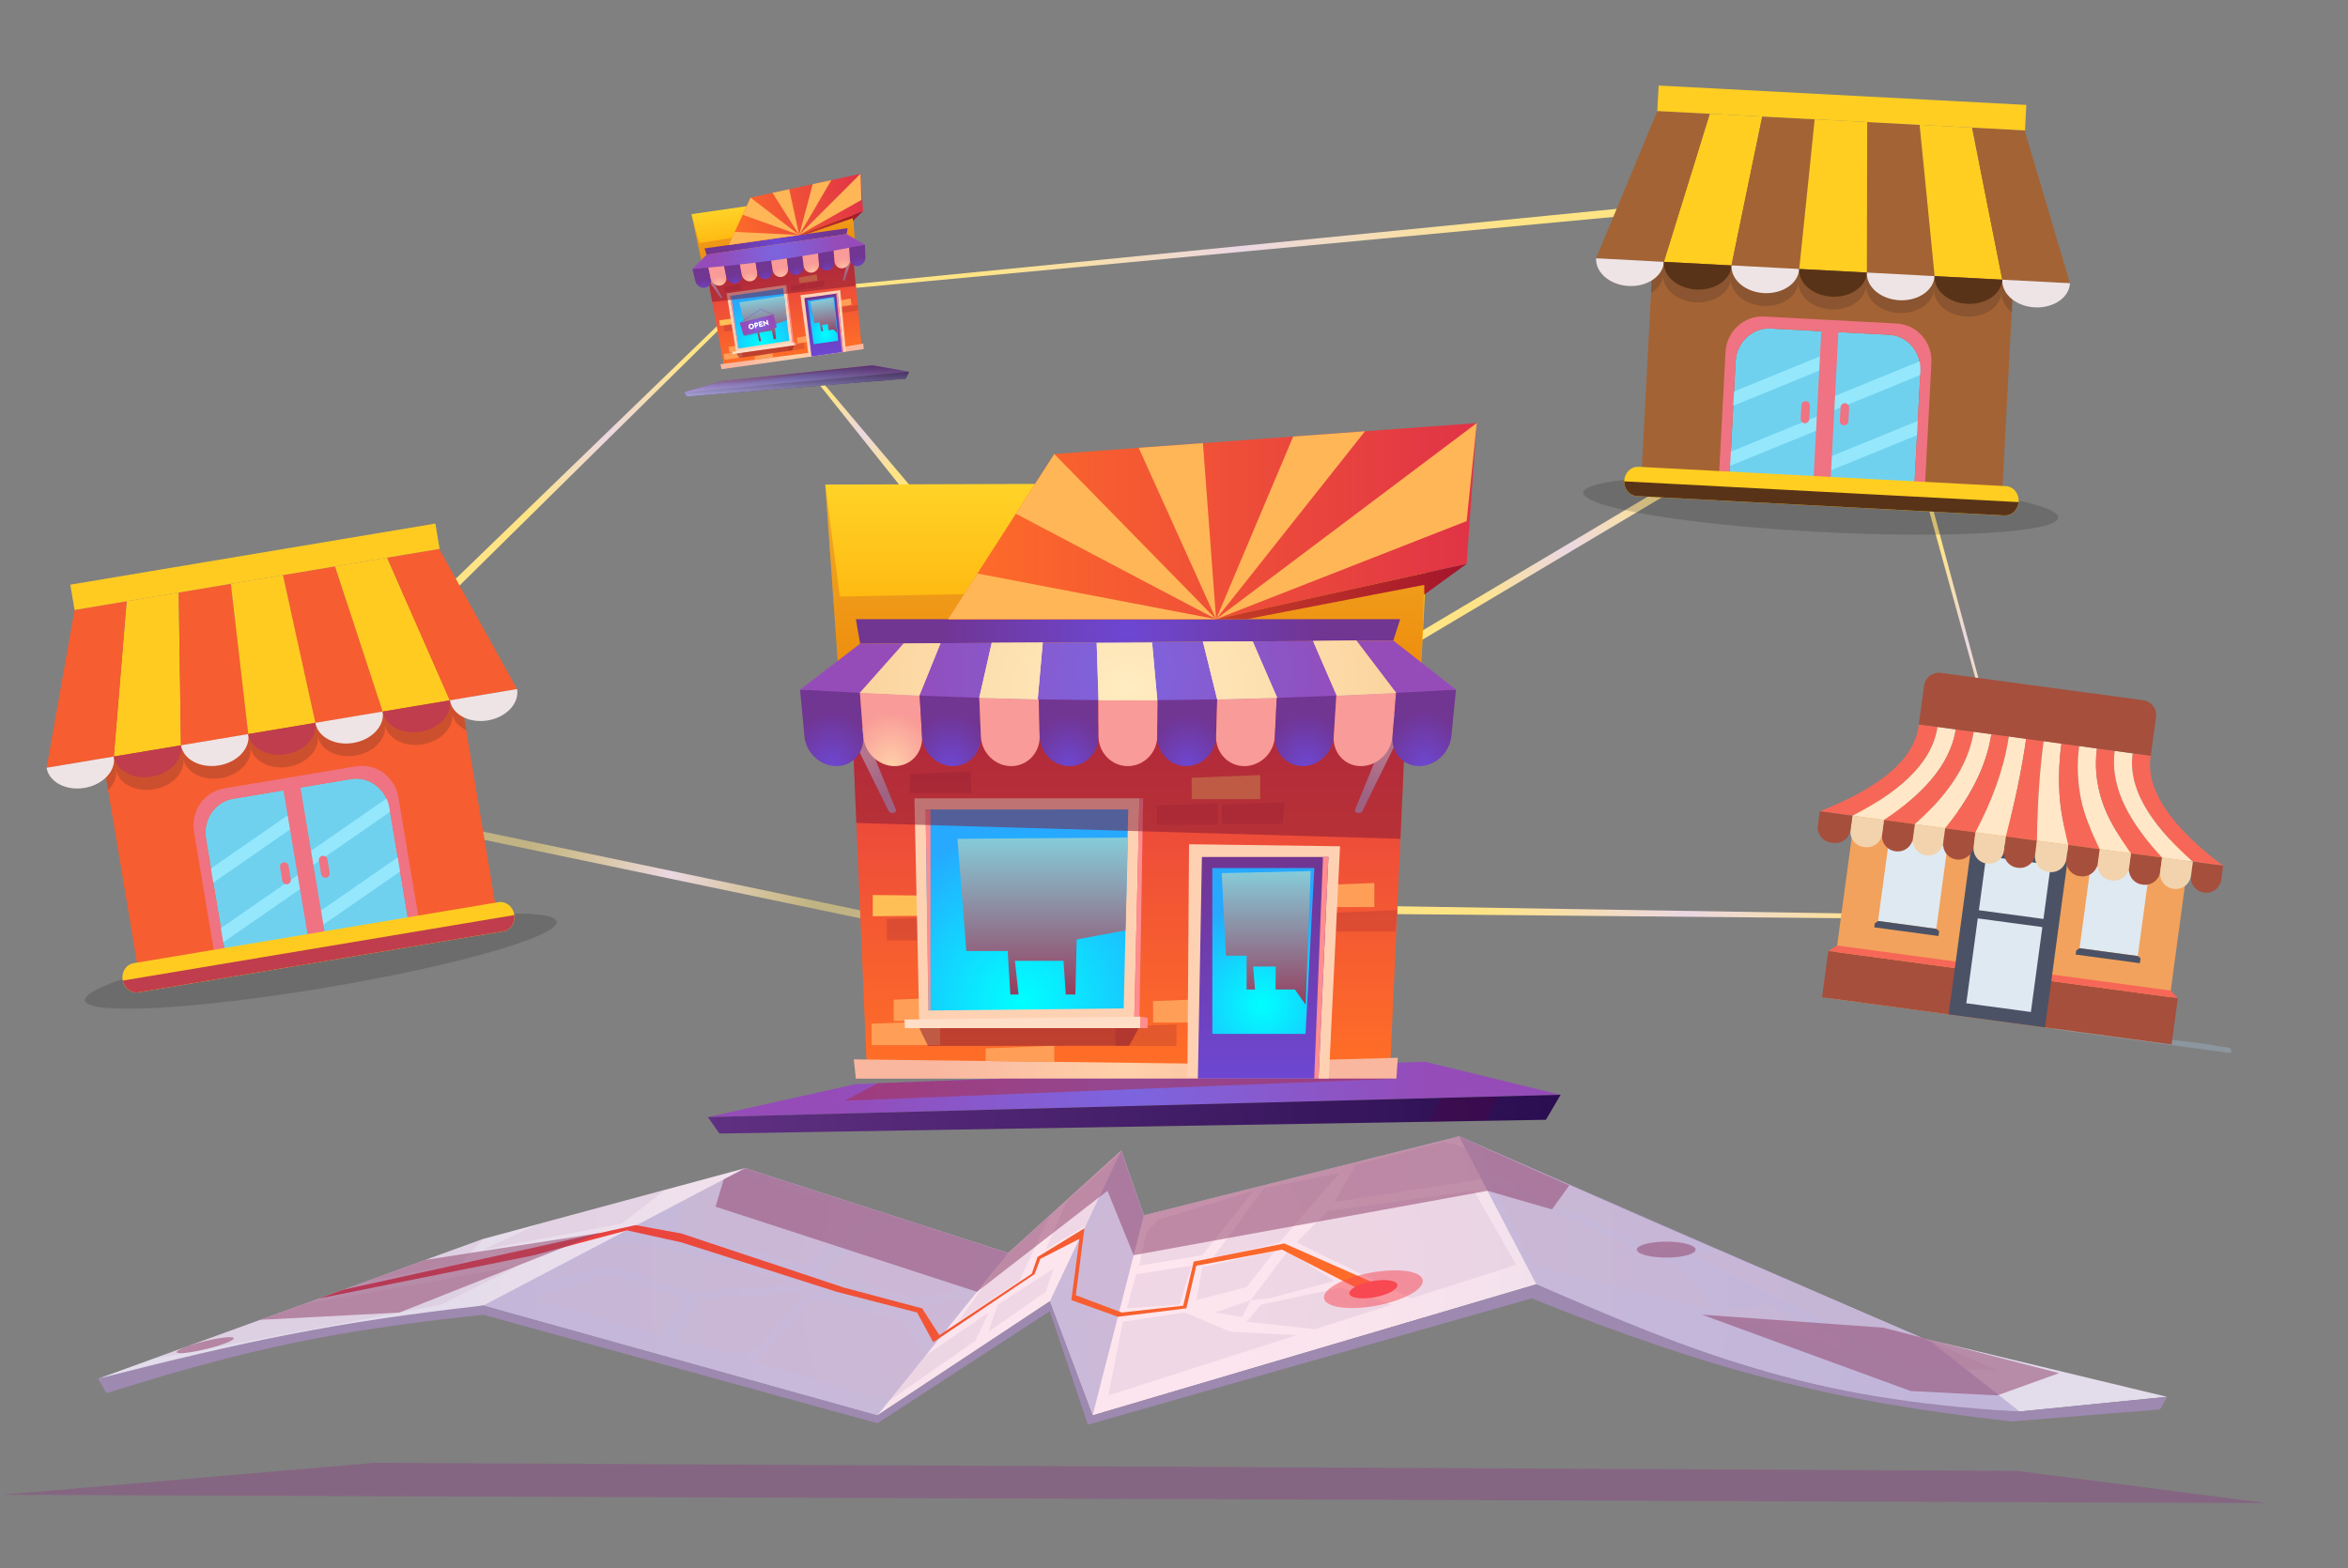 <svg width="503" height="336" viewBox="0 0 503 336" fill="none" xmlns="http://www.w3.org/2000/svg">
    <rect x="0" y="0" width="503" height="336" fill="#808080" stroke="none"/>
    <path d="m99.362 177.347-.343 1.642 89.165 18.61.342-1.642-89.164-18.61z" fill="url(#9yxox4lwoa)"/>
    <path d="m175.789 81.412 18.922 22.376-1.296 1.066-18.275-22.91.649-.532z" fill="url(#npe9mpxx0b)"/>
    <path d="m367.387 97.86-63.776 37.921.857 1.441 63.776-37.92-.857-1.441z" fill="url(#yc2j7wu1uc)"/>
    <path d="m299.336 194.202 123.44 1.988-.012.839-123.448-1.15.02-1.677z" fill="url(#blq3t85b8d)"/>
    <path d="M348.426 46.228 183.383 61.684l-.079-.836L348.263 44.56l.163 1.668z" fill="url(#1cxwh570qe)"/>
    <path d="M154.534 70.135 93.82 130.038l-1.157-1.215 61.294-59.298.577.609z" fill="url(#hxpdh1xx3f)"/>
    <path d="m413.333 106.201 16.372 61.025-.284.706-16.656-60.319.568-1.412z" fill="url(#6eld4x3c7g)"/>
    <path fill-rule="evenodd" clip-rule="evenodd" d="m.335 320.325 79.764-6.85 352.062 1.722 53.395 6.896L.335 320.325z" fill="#922A88" style="mix-blend-mode:multiply" opacity=".3"/>
    <path fill-rule="evenodd" clip-rule="evenodd" d="m21.015 295.442 82.516-15.683 84.431 23.542 36.929-24.436 9.179 24.436 95.052-28.088c38.663 17.589 67.955 25.925 103.53 27.257l31.584-3.146-52.446-12.605-58.689-25.373-40.527-17.838-67.54 16.93-4.834-13.897-24.216 21.973-56.363-18.185-56.087 15.15-82.517 29.963h-.002z" fill="url(#dzclll2kwh)"/>
    <path fill-rule="evenodd" clip-rule="evenodd" d="m329.122 275.213-16.548-31.705 101.228 44.112 18.85 14.85c-36.9-1.687-63.624-9.301-103.53-27.257zM245.034 260.438l-10.964 42.863-9.179-24.439 15.309-32.321 4.834 13.897zM215.984 268.514l-28.022 34.787-84.431-23.542 56.088-29.43 56.365 18.185z" fill="#AEA1CF" style="mix-blend-mode:multiply" opacity=".63"/>
    <path fill-rule="evenodd" clip-rule="evenodd" d="m464.233 299.324-1.499 2.7-31.814 2.573c-39.253-4.447-64.304-10.964-102.814-26.367l-95.052 27.057-8.164-24.307-36.931 24.005-84.426-23.255c-33.103 3.527-51.011 7.507-80.732 16.806l-1.784-3.094c31.605-8.055 50.633-12.116 82.516-15.684l84.431 23.543 36.929-24.436 9.179 24.436 95.052-28.088c34.945 15.037 57.784 24.672 103.53 27.257l31.584-3.146h-.005z" fill="#9E89B1"/>
    <g style="mix-blend-mode:multiply" opacity=".3" fill-rule="evenodd" clip-rule="evenodd" fill="#D1B5CF">
        <path d="m114.073 278.23 16.131-5.202 16.39 5.202-5.059 7.875-27.462-7.875zM64.73 279.567l46.423-8.338-16.603 8.338-62.073 11.714 32.252-11.714zM115.621 262.213l-12.09 5.564 29.673-5.564 9.321-7.267-26.904 7.267zM157.666 251.354l-11.072 5.808-1.389 6.414 27.002 7.653 13.216-11.153-27.757-8.722zM189.21 261.267l-12.564 11.761 19.815 5.202 7.249-1.416 6.048-9.038-20.548-6.509zM161.896 291.947l12.124-13.717 19.183 4.852 5.105 7.375 13.45-9.203-2.771 6.033-18.486 12.864-28.605-8.204z"/>
        <path d="m197.033 279.567 4.199 6.538 5.776-7.875-9.975 1.337zM205.209 283.231l13.163-8.753 6.518-14.045-9.706 8.995-9.975 13.803zM211.758 285.358l2-5.791 11.927-7.734-1.65 4.981-12.277 8.544zM228.513 257.481l-4.516 10.296 8.583-5.147 7.237-15.281-11.304 10.132zM232.771 264.777l-1.912 12.84 8.957 3.21 4.202-16.422-3.735-15.743-7.512 16.115zM235.248 298.085l-4.389-15.918 8.325 1.135-3.936 14.783zM237.438 299.02l3.097-15.789 13.276-1.977 9.711 4.104 14.214.748-40.298 12.914zM281.749 284.821l-14.696-1.591 3.071-3.663 17.101-3.649 10.916 3.649-16.392 5.254zM266.073 282.167l-5.768-.913 7.648-2.66-1.88 3.573zM241.429 280.382l11.256-.815 2.59-8.338-11.908 1.799-1.938 7.354zM257.588 268.96l10.938-13.786-20.403 6.189-2.512 2.626-1.593 7.24 13.57-2.269zM145.205 287.16l4.501-8.93 23.89-1.416-11.699 12.375-5.191.937-11.501-2.966zM130.334 271.229l17.832 5.585 23.967-1.6-35.779-8.973h-6.02l-14.713 8.237 14.713-3.249zM78.747 274.478l20.033-3.699 4.751-5.3-24.784 8.999zM256.273 278.594l1.316-7.068 15.486-3.421-6.022 7.701-10.78 2.788zM259.66 269.748l11.163-15.161L287 251.354l-12.938 14.887-14.402 3.507z"/>
        <path d="m267.953 278.594 7.908-10.489 10.013 6.373-14.062 3.752-3.859.364zM277.736 266.241l6.72-6.752 31.308-4.315 9.029 15.851-22.477 7.205-24.58-11.989zM285.874 257.563l4.583-7.989 18.797-4.801 4.525 1.049 3.598 6.891-31.503 4.85zM319.665 253.674l40.503 18.159 6.448 7.734-2.398.803-36.111-9.532-8.442-17.164zM317.377 245.602l1.837 5.566 8.892 4.907 29.51 12.902 3.344-4.231-43.583-19.144zM367.974 267.776l-5.258 1.201 47.006 24.014 18.129.643-59.877-25.858zM366.616 281.292l12.301-1.773 23.643 11.529-35.944-9.756z"/>
    </g>
    <path style="mix-blend-mode:hard-light" fill-rule="evenodd" clip-rule="evenodd" d="m68.414 278.23 45.66-9.177 20.256-5.402 11.702 2.59 33.189 10.573 17.24 4.44 3.46 6.366 21.714-14.592 1.237-3.28 8.36-4.269-1.723 13.115 9.966 3.572 14.674-1.796 2.125-9.141 18.352-3.453 17.664 9.079 4.053-1.05-21.21-9.349-19.408 3.891-2.251 9.452-13.163 1.455-9.843-3.705 1.842-14.346-10.037 6.15-1.239 3.582-19.801 13.17-3.684-5.735-16.747-4.452-34.827-11.592-9.843-1.799-62.695 13.88-5.023 1.823z" fill="url(#42kubma2li)"/>
    <path fill-rule="evenodd" clip-rule="evenodd" d="M299.358 275.304c.178.947-1.983 2.145-4.822 2.674-2.841.53-5.287.192-5.461-.754-.178-.947 1.983-2.145 4.822-2.674 2.841-.53 5.287-.192 5.461.754z" fill="#F94852"/>
    <path opacity=".5" fill-rule="evenodd" clip-rule="evenodd" d="M304.787 274.291c.364 1.945-4.075 4.408-9.913 5.496-5.837 1.09-10.865.396-11.227-1.552-.364-1.946 4.075-4.409 9.912-5.497 5.838-1.09 10.866-.395 11.228 1.553z" fill="#F94852"/>
    <path fill-rule="evenodd" clip-rule="evenodd" d="m155.034 252.735-1.746 5.846 56.011 18.233 27.95-21.64 5.601 13.803 75.812-13.803 13.814 3.987 3.704-5.157-23.608-10.496-67.537 16.93-4.835-13.897-24.215 21.973-56.366-18.185-4.585 2.406zM55.759 282.825l29.797-1.559 43.03-17.069-37.446 5.781-35.381 12.847zM441.123 294.242l-13.271 4.777-18.527-.934-44.709-16.367 38.838 2.787 37.669 9.737z" fill="#8D3C67" style="mix-blend-mode:multiply" opacity=".5"/>
    <path d="M356.946 269.485c3.479 0 6.3-.765 6.3-1.709 0-.943-2.821-1.708-6.3-1.708-3.48 0-6.3.765-6.3 1.708 0 .944 2.82 1.709 6.3 1.709z" fill="#8D3C67" style="mix-blend-mode:multiply" opacity=".5"/>
    <path fill-rule="evenodd" clip-rule="evenodd" d="M50.076 286.762c.113.458-2.536 1.5-5.914 2.329-3.38.827-6.209 1.126-6.322.668-.112-.457 2.537-1.499 5.915-2.328 3.38-.827 6.209-1.126 6.321-.669z" fill="#8D3C67" style="mix-blend-mode:multiply" opacity=".5"/>
    <path fill-rule="evenodd" clip-rule="evenodd" d="m183.287 232.312-31.649 7.065 182.69-4.784-29.158-7.093-121.883 4.812z" fill="url(#3gz0yghbij)"/>
    <path fill-rule="evenodd" clip-rule="evenodd" d="m151.638 239.377 2.486 3.524 177.045-2.944 3.159-5.365-182.69 4.785z" fill="url(#kkxr604a0k)"/>
    <path fill-rule="evenodd" clip-rule="evenodd" d="m306.203 240.374 2.312-5.027 12.336-.359-2.338 5.024-12.31.362z" fill="#540041" style="mix-blend-mode:multiply" opacity=".3"/>
    <path fill-rule="evenodd" clip-rule="evenodd" d="m176.797 103.831 2.946 41.723 124.471 1.68 2.293-43.803-129.71.4z" fill="url(#jb4rwbufyl)"/>
    <path fill-rule="evenodd" clip-rule="evenodd" d="m176.797 103.831 3.121 24.005 125.183-2.504-.611 16.638-125.025-.367-2.668-37.772z" fill="#B01734" style="mix-blend-mode:multiply" opacity=".2"/>
    <path fill-rule="evenodd" clip-rule="evenodd" d="m185.647 227.903-3.687-86.642 119.795-.381-3.924 87.467-112.184-.444z" fill="url(#q266h8pcjm)"/>
    <path fill-rule="evenodd" clip-rule="evenodd" d="m182.91 227.01.436 4.135h115.792l.302-4.478-45.051 1.236-71.479-.893z" fill="url(#lxxhebem1n)"/>
    <path fill-rule="evenodd" clip-rule="evenodd" d="m186.71 219.376 14.703-.573-.009 5.159h-14.677l-.017-4.586zM247.014 214.529l14.705-.572-.012 5.16H247.03l-.016-4.588zM211.148 224.659l14.704-.57-.007 3.457-14.687-.184-.01-2.703zM279.716 189.788l14.703-.572-.012 5.161h-14.674l-.017-4.589zM255.272 166.656l14.704-.573-.012 5.161h-14.677l-.015-4.588zM191.448 214.215l14.706-.572-.012 5.16h-14.677l-.017-4.588z" fill="#FF9F57" style="mix-blend-mode:soft-light"/>
    <path fill-rule="evenodd" clip-rule="evenodd" d="m189.975 196.916 14.703-.572-.012 5.161h-14.677l-.014-4.589zM238.938 220.049l13.094-.51-.009 4.593h-13.07l-.015-4.083zM194.936 165.831l13.093-.51-.009 4.595h-13.07l-.014-4.085zM247.82 172.662l13.092-.51-.01 4.595h-13.067l-.015-4.085zM285.873 195.563l13.453-.522-.369 4.607h-13.07l-.014-4.085zM261.719 172.434l13.45-.524-.369 4.609h-13.067l-.014-4.085z" fill="#811734" style="mix-blend-mode:multiply" opacity=".2"/>
    <path fill-rule="evenodd" clip-rule="evenodd" d="m186.969 191.796 16.128.163v4.236l-16.128.149v-4.548z" fill="#FFBF57" style="mix-blend-mode:soft-light"/>
    <path fill-rule="evenodd" clip-rule="evenodd" d="m190.349 173.767-12.181-24.71h3.79l10.068 24.71s-.901 1.011-1.679 0h.002z" fill="url(#tudk19rplo)"/>
    <path fill-rule="evenodd" clip-rule="evenodd" d="m291.866 173.767 12.181-24.71h-3.789l-10.069 24.71s.901 1.011 1.68 0h-.003z" fill="url(#89xt71yuap)"/>
    <path fill-rule="evenodd" clip-rule="evenodd" d="m196.922 219.038-1.026-47.969h48.202l-1.114 47.409-46.062.56z" fill="#FFD1B3"/>
    <path fill-rule="evenodd" clip-rule="evenodd" d="m198.888 216.537 41.842-.438.968-42.651-43.406.019.596 43.07z" fill="url(#r7uewjob8q)"/>
    <path fill-rule="evenodd" clip-rule="evenodd" d="M244.098 171.069h.788l-.788 47.409h-1.114l1.114-47.409zM198.888 216.537l-.596-43.07 1.044-.019v43.089h-.448z" fill="#FF8D90"/>
    <path fill-rule="evenodd" clip-rule="evenodd" d="m254.367 230.891.357-49.979 32.344.436-2.41 49.797-30.291-.254z" fill="#FFD1B3"/>
    <path fill-rule="evenodd" clip-rule="evenodd" d="m256.616 231.145.863-47.497h27.095l-2.113 47.497h-25.845z" fill="url(#eknmfe0cfr)"/>
    <path fill-rule="evenodd" clip-rule="evenodd" d="M284.574 183.648h-1.159l-1.876 47.488.922.009 2.113-47.497z" fill="#FF8D90"/>
    <path fill-rule="evenodd" clip-rule="evenodd" d="M259.714 221.554v-35.541h21.847l-1.881 35.541h-19.966z" fill="url(#izj7rlk2fs)"/>
    <path fill-rule="evenodd" clip-rule="evenodd" d="m300.01 179.749 1.167-26.027-118.547 3.314.822 19.318 116.558 3.395z" fill="#811734" style="mix-blend-mode:multiply" opacity=".5"/>
    <path fill-rule="evenodd" clip-rule="evenodd" d="m184.264 137.931-.917-5.252h116.609l-1.473 4.586-114.219.666z" fill="url(#osnqw0dxat)"/>
    <path fill-rule="evenodd" clip-rule="evenodd" d="M179.169 164.169c-3.447 0-6.511-2.861-6.842-6.388l-.936-9.998h12.775l.761 9.998c.269 3.529-2.309 6.388-5.756 6.388h-.002z" fill="url(#1a4bgopttu)"/>
    <path fill-rule="evenodd" clip-rule="evenodd" d="M191.657 164.169c-3.447 0-6.461-2.861-6.729-6.388l-.762-9.998h12.775l.585 9.998c.206 3.529-2.422 6.388-5.869 6.388z" fill="url(#rt387vkxov)"/>
    <path fill-rule="evenodd" clip-rule="evenodd" d="M204.141 164.169c-3.447 0-6.41-2.861-6.616-6.388l-.585-9.998h12.775l.41 9.998c.144 3.529-2.534 6.388-5.981 6.388h-.003z" fill="url(#sl7t1i19xw)"/>
    <path fill-rule="evenodd" clip-rule="evenodd" d="M216.629 164.169c-3.447 0-6.36-2.861-6.504-6.388l-.409-9.998h12.775l.232 9.998c.082 3.529-2.647 6.388-6.094 6.388z" fill="url(#8nhy5ztlox)"/>
    <path fill-rule="evenodd" clip-rule="evenodd" d="M229.115 164.169c-3.447 0-6.31-2.861-6.391-6.388l-.233-9.998h12.775l.058 9.998c.019 3.529-2.76 6.388-6.207 6.388h-.002z" fill="url(#st64pftmvy)"/>
    <path fill-rule="evenodd" clip-rule="evenodd" d="M241.6 164.169c-3.447 0-6.26-2.861-6.279-6.388l-.057-9.998h12.775l-.12 9.998c-.043 3.529-2.872 6.388-6.319 6.388z" fill="url(#88mjjntijz)"/>
    <path fill-rule="evenodd" clip-rule="evenodd" d="M254.087 164.169c-3.447 0-6.209-2.861-6.166-6.388l.12-9.998h12.775l-.294 9.998c-.103 3.529-2.985 6.388-6.432 6.388h-.003z" fill="url(#qksmu01ppA)"/>
    <path fill-rule="evenodd" clip-rule="evenodd" d="M266.572 164.169c-3.447 0-6.159-2.861-6.053-6.388l.294-9.998h12.775l-.472 9.998c-.165 3.529-3.097 6.388-6.544 6.388z" fill="url(#76prihvxjB)"/>
    <path fill-rule="evenodd" clip-rule="evenodd" d="M279.06 164.169c-3.447 0-6.109-2.861-5.941-6.388l.472-9.998h12.775l-.647 9.998c-.228 3.529-3.21 6.388-6.657 6.388h-.002z" fill="url(#h88c026qtC)"/>
    <path fill-rule="evenodd" clip-rule="evenodd" d="M291.545 164.169c-3.447 0-6.059-2.861-5.831-6.388l.647-9.998h12.775l-.824 9.998c-.29 3.529-3.32 6.388-6.77 6.388h.003z" fill="url(#pq9bxsvp9D)"/>
    <path fill-rule="evenodd" clip-rule="evenodd" d="M304.03 164.169c-3.447 0-6.007-2.861-5.718-6.388l.824-9.998h12.775l-.998 9.998c-.353 3.529-3.433 6.388-6.883 6.388z" fill="url(#6w9ioye2fE)"/>
    <path fill-rule="evenodd" clip-rule="evenodd" d="m184.264 137.931-12.873 9.852c51.998 2.954 87.211 3.079 140.52 0l-13.429-10.518-114.218.666z" fill="url(#swbt4va0lF)"/>
    <path fill-rule="evenodd" clip-rule="evenodd" d="m184.219 148.471 9.366-10.552 7.898-.089-4.542 11.225-12.722-.584z" fill="url(#j6yjaa15bG)"/>
    <path fill-rule="evenodd" clip-rule="evenodd" d="m184.219 148.471 9.366-10.552 7.898-.089-4.542 11.225-12.722-.584z" fill="url(#a2s0a9cc4H)"/>
    <path fill-rule="evenodd" clip-rule="evenodd" d="m209.785 149.527 2.674-11.771 10.93-.053-1.085 12.145-12.519-.321z" fill="url(#yo634n69iI)"/>
    <path fill-rule="evenodd" clip-rule="evenodd" d="m209.785 149.527 2.674-11.771 10.93-.053-1.085 12.145-12.519-.321z" fill="url(#p47mpqxjkJ)"/>
    <path fill-rule="evenodd" clip-rule="evenodd" d="m235.338 150.044-.4-12.274 11.874-.055 1.107 12.329h-12.581z" fill="url(#5zelr1az1K)"/>
    <path fill-rule="evenodd" clip-rule="evenodd" d="m235.338 150.044-.4-12.274 11.874-.055 1.107 12.329h-12.581z" fill="url(#09cnsfjmgL)"/>
    <path fill-rule="evenodd" clip-rule="evenodd" d="m260.751 149.86-3.052-12.358 10.653-.063 5.251 12.095-12.852.326z" fill="url(#ge7vm4bmyM)"/>
    <path fill-rule="evenodd" clip-rule="evenodd" d="m260.751 149.86-3.052-12.358 10.653-.063 5.251 12.095-12.852.326z" fill="url(#n4jgpmi66N)"/>
    <path fill-rule="evenodd" clip-rule="evenodd" d="m286.363 149.067-5.066-11.702 9.258-.1 8.526 11.215-12.718.587z" fill="url(#uxbwzv2nuO)"/>
    <path fill-rule="evenodd" clip-rule="evenodd" d="m286.363 149.067-5.066-11.702 9.258-.1 8.526 11.215-12.718.587z" fill="url(#hdke0elxuP)"/>
    <path fill-rule="evenodd" clip-rule="evenodd" d="m193.765 218.478.098 1.837h50.451v-2.456l-50.549.619z" fill="#FFDEC8"/>
    <path fill-rule="evenodd" clip-rule="evenodd" d="m196.94 220.315 1.859 3.817 43.104-.043 2.032-3.774H196.94z" fill="#811734" style="mix-blend-mode:multiply" opacity=".5"/>
    <path fill-rule="evenodd" clip-rule="evenodd" d="m244.313 217.859 1.541.288-.015 2.168h-1.526v-2.456z" fill="#FF8D90"/>
    <path style="mix-blend-mode:screen" fill-rule="evenodd" clip-rule="evenodd" d="m205.109 179.749 1.905 24.034h8.856l.572 9.325h1.756l-.771-7.207h10.403l.487 7.207h2.048l.292-11.795 10.451-1.941.544-19.886-36.543.263z" fill="url(#ukq21xs42Q)"/>
    <path style="mix-blend-mode:screen" fill-rule="evenodd" clip-rule="evenodd" d="m261.719 187.103.905 17.691h4.427v7.251h1.809l-.415-4.931h4.856l-.05 4.931h4.144l2.321 3.256 1.059-28.627-19.056.429z" fill="url(#tur9p2chyR)"/>
    <path fill-rule="evenodd" clip-rule="evenodd" d="m203.097 132.678 22.754-35.39 90.511-6.627-2.175 30.167-53.671 11.85h-57.419z" fill="url(#exnb6b0a6S)"/>
    <path fill-rule="evenodd" clip-rule="evenodd" d="m314.187 120.828-9.086 6.608v-2.103l-38.05 7.346h-6.534l53.67-11.851z" fill="url(#4jusfoc9zT)"/>
    <path fill-rule="evenodd" clip-rule="evenodd" d="m260.516 132.678-51.134-9.778-6.285 9.778h57.419z" fill="#FFB657" style="mix-blend-mode:soft-light"/>
    <path fill-rule="evenodd" clip-rule="evenodd" d="m225.852 97.288 34.665 35.391-42.896-22.592 8.231-12.799zM243.936 95.963l16.581 36.715-2.817-37.721-13.764 1.006zM277.036 93.54l-16.519 39.139 31.902-40.264-15.383 1.126z" fill="#FFB657" style="mix-blend-mode:soft-light"/>
    <path fill-rule="evenodd" clip-rule="evenodd" d="m316.362 90.66-55.845 42.018 53.67-21.01 2.175-21.007z" fill="#FFB657" style="mix-blend-mode:soft-light"/>
    <path fill-rule="evenodd" clip-rule="evenodd" d="m188.087 232.123-7.129 3.742 118.18-4.72h-84.533l-26.518.978z" fill="#AC2A41" style="mix-blend-mode:multiply" opacity=".5"/>
    <path fill-rule="evenodd" clip-rule="evenodd" d="m154.701 81.654-8.262 2.415 48.317-4.406-7.847-1.378-32.208 3.369z" fill="url(#p3owjo5kkU)"/>
    <path fill-rule="evenodd" clip-rule="evenodd" d="m146.439 84.069.719.889 46.853-3.82.745-1.475-48.317 4.406z" fill="url(#jls7vu6i4V)"/>
    <path fill-rule="evenodd" clip-rule="evenodd" d="m187.404 81.678.527-1.37 3.261-.31-.532 1.373-3.256.307z" fill="#540041" style="mix-blend-mode:multiply" opacity=".3"/>
    <path fill-rule="evenodd" clip-rule="evenodd" d="m148.133 45.89 2.326 10.858 32.779-4.186-1.025-11.599-34.08 4.926z" fill="url(#dibycsyvmW)"/>
    <path fill-rule="evenodd" clip-rule="evenodd" d="m148.133 45.89 1.713 6.193 32.813-5.312.457 4.397-32.878 4.552-2.105-9.83z" fill="#B01734" style="mix-blend-mode:multiply" opacity=".2"/>
    <path fill-rule="evenodd" clip-rule="evenodd" d="m155.071 78.175-4.19-22.64 31.476-4.552 2.219 23.138-29.505 4.054z" fill="url(#ekr3ct4o8X)"/>
    <path fill-rule="evenodd" clip-rule="evenodd" d="m154.318 78.041.269 1.071 30.436-4.303-.086-1.188-11.797 1.998-18.822 2.422z" fill="url(#suxhlbcbuY)"/>
    <path fill-rule="evenodd" clip-rule="evenodd" d="m155.032 75.894 3.845-.697.189 1.356-3.859.546-.175-1.205zM170.703 72.377l3.845-.697.189 1.358-3.859.544-.175-1.205zM161.653 76.374l3.843-.698.127.91-3.867.5-.103-.712zM178.381 64.66l3.845-.698.189 1.356-3.859.547-.175-1.205zM171.096 59.487l3.844-.697.187 1.356-3.856.546-.175-1.205zM156.086 74.36l3.845-.696.189 1.356-3.859.546-.175-1.205z" fill="#FF9F57" style="mix-blend-mode:soft-light"/>
    <path fill-rule="evenodd" clip-rule="evenodd" d="m155.056 69.868 3.844-.697.187 1.356-3.856.546-.175-1.205zM168.787 74.128l3.423-.62.168 1.207-3.435.487-.156-1.074zM155.204 61.514l3.423-.62.168 1.207-3.435.484-.156-1.071zM169.359 61.341l3.424-.62.167 1.21-3.435.484-.156-1.074zM180.213 65.948l3.516-.637.075 1.224-3.435.487-.156-1.074zM173.005 60.766l3.516-.637.075 1.224-3.435.487-.156-1.074z" fill="#811734" style="mix-blend-mode:multiply" opacity=".2"/>
    <path fill-rule="evenodd" clip-rule="evenodd" d="m154.076 68.635 4.245-.556.158 1.111-4.235.64-.168-1.195z" fill="#FFBF57" style="mix-blend-mode:soft-light"/>
    <path fill-rule="evenodd" clip-rule="evenodd" d="m154.294 63.768-4.12-6.042.996-.142 3.565 6.122s-.199.3-.441.062z" fill="url(#xjg82utiaZ)"/>
    <path fill-rule="evenodd" clip-rule="evenodd" d="m180.98 59.995 2.283-6.949-.997.142-1.727 6.869s.276.232.441-.062z" fill="url(#e3an5f07maa)"/>
    <path fill-rule="evenodd" clip-rule="evenodd" d="m157.703 75.425-2.051-12.572 12.67-1.792 1.468 12.505-12.087 1.859z" fill="#FFD1B3"/>
    <path fill-rule="evenodd" clip-rule="evenodd" d="m158.127 74.694 10.983-1.67-1.329-11.247-11.41 1.618 1.756 11.299z" fill="url(#wy13bvn7zab)"/>
    <path fill-rule="evenodd" clip-rule="evenodd" d="m168.322 61.061.209-.029 1.554 12.493-.294.04-1.469-12.504zM158.127 74.694l-1.756-11.3.273-.042 1.603 11.325-.12.017z" fill="#FF8D90"/>
    <path fill-rule="evenodd" clip-rule="evenodd" d="m173.245 76.405-1.764-13.15 8.519-1.09 1.217 13.18-7.972 1.06z" fill="#FFD1B3"/>
    <path fill-rule="evenodd" clip-rule="evenodd" d="m173.846 76.388-1.538-12.517 7.121-1.006 1.21 12.562-6.793.961z" fill="url(#1tbqzowufac)"/>
    <path fill-rule="evenodd" clip-rule="evenodd" d="m179.429 62.865-.304.043 1.272 12.553.242-.034-1.21-12.562z" fill="#FF8D90"/>
    <path fill-rule="evenodd" clip-rule="evenodd" d="m174.303 73.752-1.32-9.342 5.742-.812.827 9.411-5.249.743z" fill="url(#tr3zwxtynad)"/>
    <path fill-rule="evenodd" clip-rule="evenodd" d="m183.342 61.264-.659-6.883-31.04 5.278.934 5.046 30.765-3.44z" fill="#811734" style="mix-blend-mode:multiply" opacity=".5"/>
    <path fill-rule="evenodd" clip-rule="evenodd" d="m151.362 54.575-.436-1.347 30.652-4.334-.215 1.26-30.001 4.42z" fill="url(#xtf2z0iuaae)"/>
    <path fill-rule="evenodd" clip-rule="evenodd" d="M150.998 61.662c-.906.127-1.818-.51-2.036-1.425l-.618-2.593 3.358-.474.573 2.6c.201.917-.369 1.765-1.277 1.892z" fill="url(#arz1ecia6af)"/>
    <path fill-rule="evenodd" clip-rule="evenodd" d="M154.282 61.197c-.905.127-1.804-.513-2.007-1.43l-.573-2.6 3.359-.474.524 2.607c.185.92-.4 1.768-1.305 1.897h.002z" fill="url(#3uuiadlsyag)"/>
    <path fill-rule="evenodd" clip-rule="evenodd" d="M157.564 60.732c-.905.13-1.791-.513-1.976-1.432l-.525-2.607 3.359-.475.479 2.612c.17.922-.429 1.773-1.334 1.902h-.003z" fill="url(#nmvuynlvuah)"/>
    <path fill-rule="evenodd" clip-rule="evenodd" d="M160.846 60.27c-.906.127-1.778-.515-1.948-1.437l-.479-2.612 3.358-.474.434 2.618c.153.925-.458 1.778-1.365 1.905z" fill="url(#z6seyj2njai)"/>
    <path fill-rule="evenodd" clip-rule="evenodd" d="M164.128 59.805c-.906.127-1.766-.517-1.919-1.442l-.434-2.62 3.359-.474.386 2.627c.136.927-.489 1.782-1.395 1.91h.003z" fill="url(#j76dhf9cwaj)"/>
    <path fill-rule="evenodd" clip-rule="evenodd" d="M167.409 59.34c-.905.13-1.751-.52-1.888-1.444l-.385-2.626 3.358-.475.34 2.634c.12.93-.517 1.785-1.423 1.914l-.002-.003z" fill="url(#vil4klt44ak)"/>
    <path fill-rule="evenodd" clip-rule="evenodd" d="M170.691 58.878c-.905.127-1.739-.52-1.859-1.45l-.34-2.633 3.359-.474.294 2.638c.103.932-.546 1.79-1.454 1.919z" fill="url(#4p380qwftal)"/>
    <path fill-rule="evenodd" clip-rule="evenodd" d="M173.973 58.413c-.906.127-1.725-.522-1.828-1.454l-.294-2.638 3.358-.474.247 2.645c.086.934-.578 1.794-1.483 1.921z" fill="url(#n9a7yk083am)"/>
    <path fill-rule="evenodd" clip-rule="evenodd" d="M177.257 57.948c-.906.13-1.713-.524-1.799-1.459l-.247-2.645 3.358-.474.202 2.652c.071.937-.606 1.8-1.512 1.926h-.002z" fill="url(#f46dfc810an)"/>
    <path fill-rule="evenodd" clip-rule="evenodd" d="M180.539 57.484c-.906.127-1.699-.527-1.77-1.462l-.202-2.652 3.359-.474.156 2.659c.055.94-.635 1.802-1.543 1.931v-.002z" fill="url(#mibhr3faaao)"/>
    <path fill-rule="evenodd" clip-rule="evenodd" d="M183.821 57.021c-.906.127-1.687-.53-1.74-1.466l-.155-2.66 3.358-.474.108 2.664c.038.942-.666 1.807-1.571 1.936z" fill="url(#ys6xm1trlap)"/>
    <path fill-rule="evenodd" clip-rule="evenodd" d="m151.362 54.575-3.018 3.069c13.778-1.157 23.039-2.432 36.938-5.223l-3.921-2.267-29.999 4.42z" fill="url(#f3lx97e5jaq)"/>
    <path fill-rule="evenodd" clip-rule="evenodd" d="m156.853 75.396.095.479 13.262-1.876-.091-.644-13.266 2.04z" fill="#FFDEC8"/>
    <path fill-rule="evenodd" clip-rule="evenodd" d="m157.756 75.76.632.934 11.328-1.615.393-1.066-12.353 1.747z" fill="#811734" style="mix-blend-mode:multiply" opacity=".5"/>
    <path fill-rule="evenodd" clip-rule="evenodd" d="m170.119 73.355.414.016.076.57-.399.058-.091-.644z" fill="#FF8D90"/>
    <path style="mix-blend-mode:screen" fill-rule="evenodd" clip-rule="evenodd" d="m158.396 64.794 1.394 6.246 2.328-.328.498 2.43.46-.066-.469-1.866 2.733-.388.398 1.878.536-.076-.362-3.113 2.676-.898-.596-5.247-9.596 1.428z" fill="url(#6hssw365mar)"/>
    <path style="mix-blend-mode:screen" fill-rule="evenodd" clip-rule="evenodd" d="m173.552 64.621.893 4.617 1.164-.163.271 1.905.474-.067-.292-1.282 1.277-.18.17 1.299 1.09-.156.731.772-.786-7.567-4.992.822z" fill="url(#zabr0sdfjas)"/>
    <path fill-rule="evenodd" clip-rule="evenodd" d="m158.479 69.19 1.064 2.902 6.35-1.524-.162-3.172-7.252 1.794z" fill="#816090" style="mix-blend-mode:multiply" opacity=".5"/>
    <path fill-rule="evenodd" clip-rule="evenodd" d="m158.479 69.19 7.252-1.794.675 2.779-7.122 1.706-.805-2.69z" fill="url(#hin1r83kxat)"/>
    <path fill-rule="evenodd" clip-rule="evenodd" d="m165.731 67.396-2.834-1.17-4.418 2.964.262-.07 4.163-2.795 2.678 1.107.149-.036z" fill="url(#hkaa84i75au)"/>
    <path d="M160.41 69.792a.545.545 0 0 1 .151-.247.545.545 0 0 1 .786.024.55.55 0 0 1 .139.251.555.555 0 0 1-.163.532.563.563 0 0 1-.252.137.53.53 0 0 1-.287-.01.548.548 0 0 1-.371-.69l-.003.003zm.292.395a.35.35 0 0 0 .329.1.33.33 0 0 0 .153-.083.356.356 0 0 0 .086-.149.364.364 0 0 0 0-.18.347.347 0 0 0-.23-.258.31.31 0 0 0-.175-.005.33.33 0 0 0-.242.235.373.373 0 0 0-.002.182.331.331 0 0 0 .084.158h-.003zM162.211 69.188a.342.342 0 0 1 .168.235.453.453 0 0 1 .005.187.333.333 0 0 1-.087.165.37.37 0 0 1-.201.103l-.151.036.079.335-.208.05-.252-1.06.321-.077a.452.452 0 0 1 .324.024l.002.002zm-.074.438a.163.163 0 0 0 .038-.146.19.19 0 0 0-.06-.1c-.031-.031-.076-.039-.141-.024l-.151.036.077.318.148-.036c.039-.01.07-.024.089-.05v.002zM163.203 68.848l.048.2-.515.123.055.225.455-.108.048.202-.455.108.055.23.534-.127.048.2-.743.178-.254-1.061.724-.173v.003zM164.396 68.565l.264 1.105h-.007l-.901-.492.153.626-.213.05-.263-1.102h.009l.903.5-.155-.637.21-.05z" fill="#fff"/>
    <path fill-rule="evenodd" clip-rule="evenodd" d="m156.117 52.495 4.669-10.149 23.545-5.106.549 8.01-13.669 5.11-15.094 2.135z" fill="url(#60t95k7aaav)"/>
    <path fill-rule="evenodd" clip-rule="evenodd" d="m184.879 45.25-2.141 2.075-.079-.554-9.728 3.345-1.72.245 13.668-5.111z" fill="url(#22dxswqfnaw)"/>
    <path fill-rule="evenodd" clip-rule="evenodd" d="m171.211 50.36-13.803-.67-1.291 2.805 15.094-2.135z" fill="#FFB657" style="mix-blend-mode:soft-light"/>
    <path fill-rule="evenodd" clip-rule="evenodd" d="m160.785 42.346 10.426 8.015-12.114-4.344 1.688-3.67zM165.488 41.325l5.723 9.035-2.141-9.811-3.582.776z" fill="#FFB657" style="mix-blend-mode:soft-light"/>
    <path fill-rule="evenodd" clip-rule="evenodd" d="m174.1 39.46-2.889 10.9 6.892-11.77-4.003.87zM184.331 37.24l-13.12 13.12 13.328-7.518-.208-5.602z" fill="#FFB657" style="mix-blend-mode:soft-light"/>
    <path fill-rule="evenodd" clip-rule="evenodd" d="m152.663 82.25 6.47-.254 27.776-3.71-32.207 3.368-2.039.597z" fill="#AC2A41" style="mix-blend-mode:multiply" opacity=".5"/>
    <path d="M160.41 69.792a.545.545 0 0 1 .151-.247.545.545 0 0 1 .786.024.55.55 0 0 1 .139.251.555.555 0 0 1-.163.532.563.563 0 0 1-.252.137.53.53 0 0 1-.287-.01.548.548 0 0 1-.371-.69l-.003.003zm.292.395a.35.35 0 0 0 .329.1.33.33 0 0 0 .153-.083.356.356 0 0 0 .086-.149.364.364 0 0 0 0-.18.347.347 0 0 0-.23-.258.31.31 0 0 0-.175-.005.33.33 0 0 0-.242.235.373.373 0 0 0-.002.182.331.331 0 0 0 .084.158h-.003zM162.211 69.188a.342.342 0 0 1 .168.235.453.453 0 0 1 .005.187.333.333 0 0 1-.087.165.37.37 0 0 1-.201.103l-.151.036.079.335-.208.05-.252-1.06.321-.077a.452.452 0 0 1 .324.024l.002.002zm-.074.438a.163.163 0 0 0 .038-.146.19.19 0 0 0-.06-.1c-.031-.031-.076-.039-.141-.024l-.151.036.077.318.148-.036c.039-.01.07-.024.089-.05v.002zM163.203 68.848l.048.2-.515.123.055.225.455-.108.048.202-.455.108.055.23.534-.127.048.2-.743.178-.254-1.061.724-.173v.003zM164.396 68.565l.264 1.105h-.007l-.901-.492.153.626-.213.05-.263-1.102h.009l.903.5-.155-.637.21-.05z" fill="#fff"/>
    <path style="mix-blend-mode:screen" opacity=".69" fill-rule="evenodd" clip-rule="evenodd" d="m186.909 78.285-32.208 3.369-8.262 2.415.719.889 46.853-3.82.745-1.475-7.847-1.378z" fill="url(#cbz2uz7z0ax)"/>
    <path d="m469.308 180.572-71.466-9.656-5.809 43.014 71.467 9.656 5.808-43.014z" fill="#F2A25C"/>
    <path d="m477.861 225.661-37.49-5.065s-2.267-1.056 1.841-.425c4.107.63 30.114 3.306 32.162 3.849 2.047.543 4.235.061 3.486 1.639l.001.002z" fill="#9AB0C1" style="mix-blend-mode:multiply" opacity=".46"/>
    <path d="m466.545 213.899-74.879-10.116-1.339 9.917 74.879 10.116 1.339-9.917z" fill="#A64F3C"/>
    <path d="m393.562 202.613-1.896 1.17 74.879 10.115-1.517-1.631-71.466-9.654z" fill="#F76757"/>
    <path d="m443.12 182.944-20.657-2.791-5.025 37.21 20.657 2.791 5.025-37.21z" fill="#4B5266"/>
    <path d="m460.355 187.218-12.48-1.686-2.383 17.649 12.479 1.686 2.384-17.649zM402.329 197.349l12.48 1.686 2.383-17.649-12.48-1.686-2.383 17.649zM439.323 185.338l-13.834-1.869-1.564 11.581 13.834 1.869 1.564-11.581zM437.523 198.667l-13.835-1.869-2.456 18.189 13.834 1.869 2.457-18.189z" fill="#DFE9F2"/>
    <path d="m396.836 174.803-6.999-.946c9.396-3.694 20.307-9.643 21.22-18.619 1.335.179 2.669.355 4.004.531-1.212 8.477-9.583 14.652-18.225 19.034z" fill="#F76757"/>
    <path d="m403.601 175.717-6.767-.915c8.641-4.382 17.013-10.556 18.225-19.033l3.918.513c-1.242 8.05-7.787 14.42-15.376 19.433v.002z" fill="#FFE7C7"/>
    <path d="m410.204 176.609-6.604-.892c7.59-5.015 14.135-11.383 15.377-19.433l3.847.502c-1.222 7.712-6.247 14.199-12.62 19.824v-.001z" fill="#F76757"/>
    <path d="m416.715 177.489-6.511-.88c6.373-5.625 11.4-12.112 12.62-19.825l3.787.495c-1.165 7.441-4.911 14.033-9.897 20.209l.001.001z" fill="#FFE7C7"/>
    <path d="m423.201 178.365-6.488-.877c4.986-6.177 8.733-12.768 9.898-20.21l3.74.491c-1.084 7.225-3.707 13.973-7.15 20.596z" fill="#F76757"/>
    <path d="m429.735 179.248-6.534-.883c3.443-6.624 6.067-13.372 7.15-20.596 1.235.163 2.472.327 3.706.492-.995 7.081-2.527 14.047-4.322 20.988v-.001z" fill="#FFE7C7"/>
    <path d="m436.373 180.144-6.639-.897c1.795-6.941 3.328-13.906 4.323-20.988l3.751.507c-.96 7.092-1.342 14.202-1.437 21.376l.002.002z" fill="#F76757"/>
    <path d="m443.074 181.049-6.702-.905c.094-7.174.477-14.284 1.438-21.376 1.269.174 2.537.351 3.807.529a57.146 57.146 0 0 0-.418 10.892c.205 3.639 1.045 7.245 1.875 10.86z" fill="#FFE7C7"/>
    <path d="m449.796 181.958-6.723-.909c-.83-3.615-1.67-7.22-1.875-10.86a57.16 57.16 0 0 1 .418-10.893c1.268.179 2.534.36 3.801.542-.488 3.616-.385 7.274.288 10.94.702 3.823 2.374 7.511 4.092 11.18h-.001z" fill="#F76757"/>
    <path d="m456.509 182.864-6.713-.907c-1.719-3.668-3.391-7.356-4.092-11.18-.672-3.665-.778-7.324-.288-10.94l3.801.55c-.493 3.636-.141 7.327.992 10.971 1.254 4.036 3.717 7.82 6.298 11.506h.002z" fill="#FFE7C7"/>
    <path d="m463.177 183.765-6.668-.901c-2.581-3.685-5.046-7.471-6.298-11.506-1.132-3.644-1.486-7.333-.992-10.97 1.27.184 2.547.329 3.816.515-1.144 8.316 3.771 15.961 10.142 22.862zM476.247 185.531l-6.48-.876c-7.386-6.508-14.12-14.604-12.898-23.234 1.284.19 2.592.34 3.876.528-1.488 8.821 7.51 17.589 15.502 23.581v.001z" fill="#F76757"/>
    <path d="m469.767 184.656-6.591-.891c-6.37-6.901-11.285-14.547-10.141-22.862 1.275.188 2.558.33 3.833.518-1.222 8.628 5.511 16.726 12.898 23.234l.001.001z" fill="#FFE7C7"/>
    <path d="m402.328 197.35-.697.515-.115.854 13.754 1.858.144-1.068-.606-.473-12.48-1.686zM445.471 203.179l-.698.514-.116.854 13.756 1.858.144-1.068-.606-.472-12.48-1.686z" fill="#4B5266"/>
    <path d="m410.205 176.609-.407 3.008a3.27 3.27 0 0 0 2.803 3.678l.03.004a3.269 3.269 0 0 0 3.677-2.802l.406-3.008-6.511-.88h.002z" fill="#F2D3AD"/>
    <path d="m416.715 177.488-.406 3.009a3.27 3.27 0 0 0 2.802 3.678h.007a3.269 3.269 0 0 0 3.678-2.802l.406-3.008-6.488-.877h.001zM403.601 175.717l-.406 3.008a3.27 3.27 0 0 0 2.802 3.678l.123.017a3.27 3.27 0 0 0 3.677-2.803l.406-3.008-6.603-.892h.001z" fill="#A64F3C"/>
    <path d="m423.201 178.365-.406 3.008a3.27 3.27 0 0 0 2.802 3.678l.055.007a3.269 3.269 0 0 0 3.677-2.802l.406-3.008-6.534-.883zM396.835 174.803l-.406 3.008a3.27 3.27 0 0 0 2.802 3.678l.286.039a3.27 3.27 0 0 0 3.678-2.803l.406-3.008-6.767-.914h.001z" fill="#F2D3AD"/>
    <path d="m389.837 173.857-.406 3.009a3.268 3.268 0 0 0 2.802 3.677l.519.071a3.27 3.27 0 0 0 3.677-2.803l.406-3.008-6.998-.946zM476.247 185.531l-6.479-.876-.407 3.009a3.27 3.27 0 0 0 6.48.875l.406-3.008zM456.508 182.864l-.406 3.009a3.268 3.268 0 0 0 2.802 3.677l.188.026a3.269 3.269 0 0 0 3.677-2.803l.406-3.008-6.668-.901h.001z" fill="#A64F3C"/>
    <path d="m449.795 181.958-.406 3.008a3.27 3.27 0 0 0 2.802 3.678l.232.031a3.268 3.268 0 0 0 3.677-2.802l.406-3.009-6.712-.906h.001zM463.176 183.765l-.406 3.008a3.27 3.27 0 0 0 2.802 3.678l.11.015a3.27 3.27 0 0 0 3.678-2.803l.406-3.008-6.591-.89h.001z" fill="#F2D3AD"/>
    <path d="m429.735 179.247-.406 3.009a3.268 3.268 0 0 0 2.802 3.677l.157.022a3.27 3.27 0 0 0 3.677-2.803l.407-3.008-6.639-.897h.002zM443.073 181.049l-.406 3.009a3.268 3.268 0 0 0 2.802 3.677l.243.033a3.27 3.27 0 0 0 3.678-2.802l.406-3.008-6.723-.909z" fill="#A64F3C"/>
    <path d="m436.373 180.144-.406 3.008a3.27 3.27 0 0 0 2.802 3.678l.222.03a3.269 3.269 0 0 0 3.677-2.802l.406-3.009-6.701-.905z" fill="#F2D3AD"/>
    <path d="m459.135 150.053-43.369-5.86a3.188 3.188 0 0 0-3.586 2.733l-1.123 8.311 49.689 6.713 1.122-8.311a3.188 3.188 0 0 0-2.733-3.586z" fill="#A64F3C"/>
    <path opacity=".2" d="M69.67 211.662c27.9-4.669 50.091-11.009 49.564-14.159-.527-3.151-23.572-1.919-51.472 2.75-27.9 4.669-50.09 11.008-49.563 14.159.527 3.15 23.572 1.919 51.472-2.75z" fill="#231F20"/>
    <path d="m94.634 125.167-76.719 12.842 11.704 69.975 76.719-12.842-11.704-69.975z" fill="#F65D31"/>
    <path opacity=".2" d="m94.632 125.167-76.717 12.841 5.235 31.298c1.275-1.241 1.947-2.831 1.69-4.439.529 3.029 4.15 4.939 8.118 4.275 3.966-.664 6.759-3.648 6.28-6.674.534 3.022 4.155 4.927 8.117 4.264 3.96-.663 6.769-3.655 6.284-6.686.524 3.03 4.151 4.939 8.113 4.276 3.96-.663 6.769-3.655 6.284-6.686.53 3.029 4.151 4.939 8.118 4.275 3.967-.663 6.77-3.655 6.285-6.685.529 3.029 4.151 4.939 8.112 4.276 3.962-.663 6.78-3.663 6.282-6.703.275 1.611 1.429 2.901 3.04 3.665l-5.236-31.298-.005.001z" fill="#231F20"/>
    <path d="m27.127 128.836-2.75 33.288 14.397-2.41-.484-32.747-11.163 1.869z" fill="#FFCB21"/>
    <path d="m38.29 126.968.483 32.747 14.403-2.411-3.724-32.205-11.163 1.869zM15.971 130.703l-5.991 33.83 14.398-2.41 2.75-33.288-11.157 1.868zM60.613 123.232l6.959 31.663 14.398-2.41-10.199-31.121-11.158 1.868z" fill="#F65D31"/>
    <path d="m71.77 121.365 10.2 31.12 14.403-2.411-13.44-30.578-11.163 1.869zM49.452 125.1l3.724 32.204 14.398-2.41-6.958-31.663-11.164 1.869z" fill="#FFCB21"/>
    <path d="m96.373 150.075 14.397-2.41-16.673-30.036-11.163 1.868 13.439 30.578z" fill="#F65D31"/>
    <path d="M18.104 168.836c3.977-.666 6.788-3.675 6.279-6.719L9.98 164.528c.51 3.043 4.146 4.974 8.124 4.308z" fill="#EFE4E5"/>
    <path d="M32.5 166.427c3.978-.666 6.788-3.675 6.28-6.719l-14.403 2.411c.51 3.043 4.146 4.973 8.123 4.308z" fill="#BF3D4D"/>
    <path d="M46.897 164.018c3.977-.666 6.788-3.676 6.279-6.719l-14.403 2.41c.51 3.044 4.146 4.974 8.124 4.309z" fill="#EFE4E5"/>
    <path d="M61.294 161.608c3.978-.666 6.788-3.675 6.28-6.719L53.17 157.3c.509 3.043 4.146 4.974 8.123 4.308z" fill="#BF3D4D"/>
    <path d="M75.69 159.199c3.978-.666 6.789-3.675 6.28-6.719l-14.403 2.411c.51 3.043 4.146 4.973 8.124 4.308zM104.496 154.378c3.977-.665 6.788-3.675 6.278-6.718l-14.402 2.41c.51 3.044 4.146 4.974 8.124 4.308z" fill="#EFE4E5"/>
    <path d="M90.093 156.789c3.978-.666 6.788-3.676 6.28-6.719l-14.403 2.41c.509 3.044 4.146 4.974 8.123 4.309z" fill="#BF3D4D"/>
    <path d="m93.27 112.194-78.207 13.089.907 5.425 78.207-13.089-.907-5.425z" fill="#FFCB21"/>
    <path d="m75.183 166.941-25.281 4.231c-3.874.649-6.456 4.485-5.774 8.567l4.201 25.114 39.307-6.579-4.2-25.114c-.685-4.088-4.38-6.868-8.248-6.22l-.005.001z" fill="#70D1EF"/>
    <path d="M65.229 189.863 47.33 202.267l-.504-3.016 17.898-12.404.505 3.016zM63.088 177.07l-17.897 12.41-.506-3.021 17.899-12.405.504 3.016zM86.29 186.338l-17.892 12.404-.505-3.016 17.893-12.404.505 3.016zM84.151 173.545l-17.892 12.41-.505-3.022 17.892-12.404.505 3.016z" fill="#95E8FC"/>
    <path d="m63.996 166.549-3.64.609 6.044 36.126 3.64-.609-6.044-36.126zM70.619 187.006a.935.935 0 0 1-.757 1.082.934.934 0 0 1-1.068-.777l-.474-2.836a.934.934 0 0 1 .757-1.081.934.934 0 0 1 1.067.776l.475 2.836zM62.298 188.398a.934.934 0 0 1-.758 1.082.93.93 0 0 1-1.067-.776l-.475-2.836a.934.934 0 0 1 .757-1.082.934.934 0 0 1 1.068.776l.475 2.836z" fill="#EF7382"/>
    <path d="m76.216 164.218-28.177 4.716c-4.316.722-7.222 4.871-6.488 9.265l4.521 27.026 2.251-.377-4.2-25.114c-.684-4.087 1.9-7.918 5.773-8.566l25.281-4.232c3.874-.648 7.564 2.138 8.247 6.22l4.2 25.114 2.252-.377-4.521-27.026c-.736-4.399-4.828-7.371-9.15-6.647l.011-.002z" fill="#EF7382"/>
    <path d="M110.167 195.966c.289 1.727-.767 3.336-2.352 3.601l-78.147 13.077c-1.59.266-3.107-.912-3.396-2.638-.288-1.722.762-3.335 2.352-3.601l78.147-13.078c1.585-.265 3.108.918 3.396 2.639z" fill="#FFCB21"/>
    <path d="M26.299 210.13c.338 1.651 1.822 2.767 3.368 2.508l78.147-13.078c1.546-.259 2.586-1.798 2.369-3.469L26.299 210.13z" fill="#BF3D4D"/>
    <path opacity=".2" d="M389.742 113.985c28.099 1.479 51.013.107 51.18-3.066.167-3.173-22.477-6.945-50.576-8.425-28.099-1.48-51.013-.107-51.18 3.066-.167 3.173 22.477 6.945 50.576 8.425z" fill="#231F20"/>
    <path d="m432.616 35.372-77.264-4.07-3.709 70.476 77.264 4.07 3.709-70.476z" fill="#A46334"/>
    <path opacity=".2" d="m432.616 35.372-77.263-4.07-1.659 31.523c1.505-.931 2.501-2.33 2.597-3.947-.139 3.055 2.967 5.69 6.962 5.901 3.995.21 7.349-2.085 7.537-5.127-.133 3.05 2.973 5.681 6.962 5.891 3.99.21 7.361-2.09 7.544-5.138-.145 3.056 2.967 5.692 6.956 5.902 3.99.21 7.361-2.09 7.543-5.138-.139 3.056 2.967 5.692 6.962 5.902 3.995.21 7.361-2.09 7.543-5.138-.138 3.056 2.968 5.692 6.957 5.902 3.989.21 7.372-2.095 7.544-5.154-.08 1.623.762 3.125 2.162 4.214l1.659-31.523h-.006z" fill="#231F20"/>
    <path d="m366.272 24.383-9.841 31.731 14.501.765 6.583-31.903-11.243-.593z" fill="#FFCE21"/>
    <path d="m377.513 24.975-6.583 31.903 14.507.765 3.32-32.075-11.244-.593zM355.036 23.792 341.932 55.35l14.501.765 9.841-31.73-11.238-.593zM399.996 26.158l-.061 32.247 14.502.765-3.203-32.42-11.238-.592z" fill="#A46334"/>
    <path d="m411.233 26.75 3.203 32.419 14.507.765-6.466-32.591-11.244-.593zM388.755 25.566l-3.32 32.076 14.503.764.061-32.247-11.244-.593z" fill="#FFCE21"/>
    <path d="m428.941 59.932 14.501.765-9.723-32.762-11.243-.593 6.465 32.59z" fill="#A46334"/>
    <path d="M348.893 61.281c4.006.211 7.384-2.105 7.545-5.17l-14.505-.764c-.162 3.065 2.954 5.723 6.96 5.934z" fill="#EFE4E5"/>
    <path d="M363.392 62.044c4.006.212 7.384-2.104 7.545-5.17l-14.505-.764c-.162 3.065 2.954 5.723 6.96 5.934z" fill="#593318"/>
    <path d="M377.891 62.808c4.006.211 7.384-2.105 7.545-5.17l-14.505-.764c-.162 3.065 2.954 5.723 6.96 5.934z" fill="#EFE4E5"/>
    <path d="M392.391 63.572c4.006.21 7.384-2.105 7.545-5.17l-14.505-.765c-.162 3.065 2.954 5.724 6.96 5.935z" fill="#593318"/>
    <path d="M406.892 64.335c4.006.212 7.384-2.104 7.545-5.17l-14.505-.764c-.162 3.065 2.954 5.723 6.96 5.934zM435.901 65.863c4.006.21 7.384-2.105 7.545-5.17l-14.506-.765c-.161 3.065 2.955 5.724 6.961 5.935z" fill="#EFE4E5"/>
    <path d="M421.396 65.1c4.006.21 7.384-2.106 7.545-5.17l-14.505-.765c-.162 3.065 2.954 5.723 6.96 5.934z" fill="#593318"/>
    <path d="m434.09 22.483-78.766-4.152-.287 5.46 78.766 4.153.287-5.46z" fill="#FFCE21"/>
    <path d="m404.728 71.744-25.461-1.34c-3.901-.206-7.235 2.962-7.452 7.073l-1.331 25.294 39.587 2.085 1.331-25.293c.216-4.117-2.772-7.613-6.668-7.819h-.006z" fill="#70D1EF"/>
    <path d="m390.123 91.859-20.053 8.187.16-3.038 20.053-8.187-.16 3.038zM390.801 78.974l-20.053 8.193.16-3.043 20.053-8.188-.16 3.038zM411.336 92.975l-20.047 8.188.159-3.038 20.048-8.187-.16 3.037zM412.015 80.092l-20.048 8.193.16-3.043 20.047-8.188-.159 3.038z" fill="#95E8FC"/>
    <path d="m393.95 68.953-3.665-.193-1.915 36.383 3.665.193 1.915-36.383zM395.975 90.246a.929.929 0 0 1-.968.887.93.93 0 0 1-.87-.984l.151-2.856a.929.929 0 0 1 .968-.888.93.93 0 0 1 .87.984l-.151 2.857zM387.593 89.804a.928.928 0 0 1-.968.887.924.924 0 0 1-.869-.984l.15-2.856a.929.929 0 0 1 .968-.887.93.93 0 0 1 .87.984l-.151 2.856z" fill="#EF7382"/>
    <path d="m406.319 69.323-28.377-1.495c-4.347-.23-8.063 3.173-8.296 7.598l-1.433 27.22 2.267.119 1.331-25.293c.217-4.117 3.551-7.28 7.452-7.075l25.461 1.341c3.902.206 6.885 3.707 6.669 7.819l-1.332 25.293 2.268.12 1.432-27.22c.233-4.43-3.1-8.199-7.453-8.428h.011z" fill="#EF7382"/>
    <path d="M432.447 107.47c-.091 1.739-1.464 3.074-3.059 2.99l-78.705-4.145c-1.601-.085-2.821-1.556-2.729-3.295.091-1.733 1.458-3.074 3.06-2.99l78.704 4.145c1.596.085 2.821 1.562 2.729 3.295z" fill="#FFCE21"/>
    <path d="M347.952 103.147c-.027 1.676 1.173 3.08 2.731 3.162l78.704 4.143c1.558.082 2.899-1.189 3.048-2.858l-84.483-4.447z" fill="#593318"/>
    <defs>
        <radialGradient id="9yxox4lwoa" cx="0" cy="0" r="1" gradientUnits="userSpaceOnUse" gradientTransform="matrix(31.787 -5.07 4.688 29.389 143.776 187.467)">
            <stop stop-color="#EBD7E3"/>
            <stop offset=".98" stop-color="#FFE485" stop-opacity=".51"/>
        </radialGradient>
        <radialGradient id="npe9mpxx0b" cx="0" cy="0" r="1" gradientUnits="userSpaceOnUse" gradientTransform="matrix(10.94 0 0 10.942 184.762 92.999)">
            <stop stop-color="#EBD7E3"/>
            <stop offset=".98" stop-color="#FFE485"/>
        </radialGradient>
        <radialGradient id="yc2j7wu1uc" cx="0" cy="0" r="1" gradientUnits="userSpaceOnUse" gradientTransform="matrix(25.053 -3.188 2.653 20.847 335.914 117.571)">
            <stop stop-color="#EBD7E3"/>
            <stop offset=".98" stop-color="#FFE485"/>
        </radialGradient>
        <radialGradient id="blq3t85b8d" cx="0" cy="0" r="1" gradientUnits="userSpaceOnUse" gradientTransform="matrix(43.657 0 0 43.666 361.045 195.826)">
            <stop stop-color="#EBD7E3"/>
            <stop offset=".98" stop-color="#FFE485"/>
        </radialGradient>
        <radialGradient id="1cxwh570qe" cx="0" cy="0" r="1" gradientUnits="userSpaceOnUse" gradientTransform="matrix(58.677 0 0 58.689 265.864 53.33)">
            <stop stop-color="#EBD7E3"/>
            <stop offset=".98" stop-color="#FFE485"/>
        </radialGradient>
        <radialGradient id="hxpdh1xx3f" cx="0" cy="0" r="1" gradientUnits="userSpaceOnUse" gradientTransform="matrix(24.194 0 0 24.199 130.079 92.86)">
            <stop stop-color="#EBD7E3"/>
            <stop offset=".98" stop-color="#FFE485"/>
        </radialGradient>
        <radialGradient id="6eld4x3c7g" cx="0" cy="0" r="1" gradientUnits="userSpaceOnUse" gradientTransform="matrix(9.44 0 0 28.558 421.306 137.243)">
            <stop stop-color="#EBD7E3"/>
            <stop offset=".98" stop-color="#FFE485"/>
        </radialGradient>
        <radialGradient id="dzclll2kwh" cx="0" cy="0" r="1" gradientUnits="userSpaceOnUse" gradientTransform="matrix(158.12 0 0 158.152 242.624 273.405)">
            <stop stop-color="#FFE6EE"/>
            <stop offset=".38" stop-color="#F8E3ED"/>
            <stop offset=".92" stop-color="#E4DCEB"/>
            <stop offset=".98" stop-color="#E2DCEB"/>
        </radialGradient>
        <radialGradient id="3gz0yghbij" cx="0" cy="0" r="1" gradientUnits="userSpaceOnUse" gradientTransform="matrix(64.53 -1.882 1.696 58.147 242.333 233.325)">
            <stop stop-color="#7C65E0"/>
            <stop offset=".99" stop-color="#954CB8"/>
        </radialGradient>
        <radialGradient id="lxxhebem1n" cx="0" cy="0" r="1" gradientUnits="userSpaceOnUse" gradientTransform="matrix(41.231 0 0 41.239 241.175 228.907)">
            <stop stop-color="#FFD1A9"/>
            <stop offset=".99" stop-color="#F9B7A0"/>
        </radialGradient>
        <radialGradient id="tudk19rplo" cx="0" cy="0" r="1" gradientUnits="userSpaceOnUse" gradientTransform="matrix(10.154 0 0 10.156 185.098 161.636)">
            <stop stop-color="#EBD7E3"/>
            <stop offset=".98" stop-color="#BDAFD2"/>
        </radialGradient>
        <radialGradient id="89xt71yuap" cx="0" cy="0" r="1" gradientUnits="userSpaceOnUse" gradientTransform="matrix(-10.154 0 0 -10.156 297.117 161.636)">
            <stop stop-color="#EBD7E3"/>
            <stop offset=".98" stop-color="#BDAFD2"/>
        </radialGradient>
        <radialGradient id="r7uewjob8q" cx="0" cy="0" r="1" gradientUnits="userSpaceOnUse" gradientTransform="matrix(36.921 0 0 36.929 219.013 214.486)">
            <stop stop-color="#0FF"/>
            <stop offset=".99" stop-color="#26A9FF"/>
        </radialGradient>
        <radialGradient id="izj7rlk2fs" cx="0" cy="0" r="1" gradientUnits="userSpaceOnUse" gradientTransform="matrix(22.268 0 0 22.273 270.378 215.325)">
            <stop stop-color="#0FF"/>
            <stop offset=".99" stop-color="#26A9FF"/>
        </radialGradient>
        <radialGradient id="osnqw0dxat" cx="0" cy="0" r="1" gradientUnits="userSpaceOnUse" gradientTransform="matrix(41.269 0 0 41.278 241.652 135.305)">
            <stop stop-color="#6D47D3"/>
            <stop offset=".99" stop-color="#713592"/>
        </radialGradient>
        <radialGradient id="1a4bgopttu" cx="0" cy="0" r="1" gradientUnits="userSpaceOnUse" gradientTransform="matrix(9.681 0 0 12.289 178.207 164.565)">
            <stop stop-color="#6D47D3"/>
            <stop offset=".99" stop-color="#713592"/>
        </radialGradient>
        <radialGradient id="rt387vkxov" cx="0" cy="0" r="1" gradientUnits="userSpaceOnUse" gradientTransform="matrix(9.552 0 0 12.126 190.892 164.565)">
            <stop stop-color="#FFD1A9"/>
            <stop offset=".99" stop-color="#F99B98"/>
        </radialGradient>
        <radialGradient id="sl7t1i19xw" cx="0" cy="0" r="1" gradientUnits="userSpaceOnUse" gradientTransform="matrix(9.423 0 0 11.962 203.579 164.565)">
            <stop stop-color="#6D47D3"/>
            <stop offset=".99" stop-color="#713592"/>
        </radialGradient>
        <radialGradient id="8nhy5ztlox" cx="0" cy="0" r="1" gradientUnits="userSpaceOnUse" gradientTransform="matrix(9.297 0 0 11.803 216.268 -479.714)">
            <stop stop-color="#FFD1A9"/>
            <stop offset=".99" stop-color="#F99B98"/>
        </radialGradient>
        <radialGradient id="st64pftmvy" cx="0" cy="0" r="1" gradientUnits="userSpaceOnUse" gradientTransform="matrix(9.172 0 0 11.644 228.957 164.565)">
            <stop stop-color="#6D47D3"/>
            <stop offset=".99" stop-color="#713592"/>
        </radialGradient>
        <radialGradient id="88mjjntijz" cx="0" cy="0" r="1" gradientUnits="userSpaceOnUse" gradientTransform="matrix(9.131 0 0 11.592 241.707 -479.714)">
            <stop stop-color="#FFD1A9"/>
            <stop offset=".99" stop-color="#F99B98"/>
        </radialGradient>
        <radialGradient id="qksmu01ppA" cx="0" cy="0" r="1" gradientUnits="userSpaceOnUse" gradientTransform="matrix(9.215 0 0 11.699 254.424 164.565)">
            <stop stop-color="#6D47D3"/>
            <stop offset=".99" stop-color="#713592"/>
        </radialGradient>
        <radialGradient id="76prihvxjB" cx="0" cy="0" r="1" gradientUnits="userSpaceOnUse" gradientTransform="matrix(9.342 0 0 11.86 267.112 -479.714)">
            <stop stop-color="#FFD1A9"/>
            <stop offset=".99" stop-color="#F99B98"/>
        </radialGradient>
        <radialGradient id="h88c026qtC" cx="0" cy="0" r="1" gradientUnits="userSpaceOnUse" gradientTransform="matrix(9.469 0 0 12.021 279.801 164.565)">
            <stop stop-color="#6D47D3"/>
            <stop offset=".99" stop-color="#713592"/>
        </radialGradient>
        <radialGradient id="pq9bxsvp9D" cx="0" cy="0" r="1" gradientUnits="userSpaceOnUse" gradientTransform="matrix(9.598 0 0 12.185 292.488 -479.714)">
            <stop stop-color="#FFD1A9"/>
            <stop offset=".99" stop-color="#F99B98"/>
        </radialGradient>
        <radialGradient id="6w9ioye2fE" cx="0" cy="0" r="1" gradientUnits="userSpaceOnUse" gradientTransform="matrix(9.727 0 0 12.349 305.173 164.565)">
            <stop stop-color="#6D47D3"/>
            <stop offset=".99" stop-color="#713592"/>
        </radialGradient>
        <radialGradient id="swbt4va0lF" cx="0" cy="0" r="1" gradientUnits="userSpaceOnUse" gradientTransform="matrix(49.724 0 0 57.165 241.146 143.655)">
            <stop stop-color="#7C65E0"/>
            <stop offset=".99" stop-color="#954CB8"/>
        </radialGradient>
        <radialGradient id="j6yjaa15bG" cx="0" cy="0" r="1" gradientUnits="userSpaceOnUse" gradientTransform="matrix(88.861 .822 -.65 70.214 241.53 146.761)">
            <stop stop-color="#FFECC0"/>
            <stop offset=".99" stop-color="#F9C78C"/>
        </radialGradient>
        <radialGradient id="a2s0a9cc4H" cx="0" cy="0" r="1" gradientUnits="userSpaceOnUse" gradientTransform="matrix(88.861 .822 -.65 70.214 241.53 146.761)">
            <stop stop-color="#FFECC0"/>
            <stop offset=".99" stop-color="#F9C78C"/>
        </radialGradient>
        <radialGradient id="yo634n69iI" cx="0" cy="0" r="1" gradientUnits="userSpaceOnUse" gradientTransform="matrix(88.942 .823 -.65 70.279 241.631 147.15)">
            <stop stop-color="#FFECC0"/>
            <stop offset=".99" stop-color="#F9C78C"/>
        </radialGradient>
        <radialGradient id="p47mpqxjkJ" cx="0" cy="0" r="1" gradientUnits="userSpaceOnUse" gradientTransform="matrix(88.942 .823 -.65 70.279 241.631 147.15)">
            <stop stop-color="#FFECC0"/>
            <stop offset=".99" stop-color="#F9C78C"/>
        </radialGradient>
        <radialGradient id="5zelr1az1K" cx="0" cy="0" r="1" gradientUnits="userSpaceOnUse" gradientTransform="matrix(91.225 .844 -.667 72.082 241.873 147.162)">
            <stop stop-color="#FFECC0"/>
            <stop offset=".99" stop-color="#F9C78C"/>
        </radialGradient>
        <radialGradient id="09cnsfjmgL" cx="0" cy="0" r="1" gradientUnits="userSpaceOnUse" gradientTransform="matrix(91.225 .844 -.667 72.082 241.873 147.162)">
            <stop stop-color="#FFECC0"/>
            <stop offset=".99" stop-color="#F9C78C"/>
        </radialGradient>
        <radialGradient id="ge7vm4bmyM" cx="0" cy="0" r="1" gradientUnits="userSpaceOnUse" gradientTransform="matrix(89.201 .825 -.652 70.483 241.768 146.805)">
            <stop stop-color="#FFECC0"/>
            <stop offset=".99" stop-color="#F9C78C"/>
        </radialGradient>
        <radialGradient id="n4jgpmi66N" cx="0" cy="0" r="1" gradientUnits="userSpaceOnUse" gradientTransform="matrix(89.201 .825 -.652 70.483 241.768 146.805)">
            <stop stop-color="#FFECC0"/>
            <stop offset=".99" stop-color="#F9C78C"/>
        </radialGradient>
        <radialGradient id="uxbwzv2nuO" cx="0" cy="0" r="1" gradientUnits="userSpaceOnUse" gradientTransform="matrix(88.827 .822 -.649 70.188 241.783 145.967)">
            <stop stop-color="#FFECC0"/>
            <stop offset=".99" stop-color="#F9C78C"/>
        </radialGradient>
        <radialGradient id="hdke0elxuP" cx="0" cy="0" r="1" gradientUnits="userSpaceOnUse" gradientTransform="matrix(88.827 .822 -.649 70.188 241.783 145.967)">
            <stop stop-color="#FFECC0"/>
            <stop offset=".99" stop-color="#F9C78C"/>
        </radialGradient>
        <radialGradient id="p3owjo5kkU" cx="0" cy="0" r="1" gradientUnits="userSpaceOnUse" gradientTransform="rotate(-5.381 946.11 -1769.485) scale(17.137 15.442)">
            <stop stop-color="#7C65E0"/>
            <stop offset=".99" stop-color="#954CB8"/>
        </radialGradient>
        <radialGradient id="suxhlbcbuY" cx="0" cy="0" r="1" gradientUnits="userSpaceOnUse" gradientTransform="matrix(10.837 -1.533 1.533 10.839 169.696 76.364)">
            <stop stop-color="#FFD1A9"/>
            <stop offset=".99" stop-color="#F9B7A0"/>
        </radialGradient>
        <radialGradient id="xjg82utiaZ" cx="0" cy="0" r="1" gradientUnits="userSpaceOnUse" gradientTransform="matrix(2.668 -.377 .378 2.669 152.454 60.766)">
            <stop stop-color="#EBD7E3"/>
            <stop offset=".98" stop-color="#BDAFD2"/>
        </radialGradient>
        <radialGradient id="e3an5f07maa" cx="0" cy="0" r="1" gradientUnits="userSpaceOnUse" gradientTransform="rotate(171.948 88.967 34.71) scale(2.695 2.695)">
            <stop stop-color="#EBD7E3"/>
            <stop offset=".98" stop-color="#BDAFD2"/>
        </radialGradient>
        <radialGradient id="wy13bvn7zab" cx="0" cy="0" r="1" gradientUnits="userSpaceOnUse" gradientTransform="matrix(9.706 -1.373 1.373 9.708 163.335 73.397)">
            <stop stop-color="#0FF"/>
            <stop offset=".99" stop-color="#26A9FF"/>
        </radialGradient>
        <radialGradient id="tr3zwxtynad" cx="0" cy="0" r="1" gradientUnits="userSpaceOnUse" gradientTransform="matrix(5.854 -.828 .828 5.855 176.866 71.707)">
            <stop stop-color="#0FF"/>
            <stop offset=".99" stop-color="#26A9FF"/>
        </radialGradient>
        <radialGradient id="xtf2z0iuaae" cx="0" cy="0" r="1" gradientUnits="userSpaceOnUse" gradientTransform="rotate(-8.052 450.765 -1155.888) scale(10.954 10.957)">
            <stop stop-color="#6D47D3"/>
            <stop offset=".99" stop-color="#713592"/>
        </radialGradient>
        <radialGradient id="arz1ecia6af" cx="0" cy="0" r="1" gradientUnits="userSpaceOnUse" gradientTransform="matrix(2.546 -.36 .457 3.232 150.974 62.767)">
            <stop stop-color="#6D47D3"/>
            <stop offset=".99" stop-color="#713592"/>
        </radialGradient>
        <radialGradient id="3uuiadlsyag" cx="0" cy="0" r="1" gradientUnits="userSpaceOnUse" gradientTransform="matrix(2.511 -.355 .451 3.187 154.308 62.295)">
            <stop stop-color="#FFD1A9"/>
            <stop offset=".99" stop-color="#F99B98"/>
        </radialGradient>
        <radialGradient id="nmvuynlvuah" cx="0" cy="0" r="1" gradientUnits="userSpaceOnUse" gradientTransform="matrix(2.477 -.35 .445 3.145 157.644 61.823)">
            <stop stop-color="#6D47D3"/>
            <stop offset=".99" stop-color="#713592"/>
        </radialGradient>
        <radialGradient id="z6seyj2njai" cx="0" cy="0" r="1" gradientUnits="userSpaceOnUse" gradientTransform="matrix(2.444 -.346 .439 3.103 160.98 61.354)">
            <stop stop-color="#FFD1A9"/>
            <stop offset=".99" stop-color="#F99B98"/>
        </radialGradient>
        <radialGradient id="j76dhf9cwaj" cx="0" cy="0" r="1" gradientUnits="userSpaceOnUse" gradientTransform="matrix(2.411 -.341 .433 3.06 164.316 60.882)">
            <stop stop-color="#6D47D3"/>
            <stop offset=".99" stop-color="#713592"/>
        </radialGradient>
        <radialGradient id="vil4klt44ak" cx="0" cy="0" r="1" gradientUnits="userSpaceOnUse" gradientTransform="matrix(2.4 -.339 .431 3.046 167.666 60.408)">
            <stop stop-color="#FFD1A9"/>
            <stop offset=".99" stop-color="#F99B98"/>
        </radialGradient>
        <radialGradient id="4p380qwftal" cx="0" cy="0" r="1" gradientUnits="userSpaceOnUse" gradientTransform="matrix(2.422 -.343 .435 3.074 171.009 59.935)">
            <stop stop-color="#6D47D3"/>
            <stop offset=".99" stop-color="#713592"/>
        </radialGradient>
        <radialGradient id="n9a7yk083am" cx="0" cy="0" r="1" gradientUnits="userSpaceOnUse" gradientTransform="matrix(2.455 -.347 .441 3.117 174.345 59.463)">
            <stop stop-color="#FFD1A9"/>
            <stop offset=".99" stop-color="#F99B98"/>
        </radialGradient>
        <radialGradient id="f46dfc810an" cx="0" cy="0" r="1" gradientUnits="userSpaceOnUse" gradientTransform="matrix(2.488 -.352 .447 3.159 177.68 58.991)">
            <stop stop-color="#6D47D3"/>
            <stop offset=".99" stop-color="#713592"/>
        </radialGradient>
        <radialGradient id="mibhr3faaao" cx="0" cy="0" r="1" gradientUnits="userSpaceOnUse" gradientTransform="matrix(2.523 -.357 .453 3.204 181.016 58.52)">
            <stop stop-color="#FFD1A9"/>
            <stop offset=".99" stop-color="#F99B98"/>
        </radialGradient>
        <radialGradient id="ys6xm1trlap" cx="0" cy="0" r="1" gradientUnits="userSpaceOnUse" gradientTransform="matrix(2.557 -.362 .459 3.246 184.35 58.048)">
            <stop stop-color="#6D47D3"/>
            <stop offset=".99" stop-color="#713592"/>
        </radialGradient>
        <radialGradient id="f3lx97e5jaq" cx="0" cy="0" r="1" gradientUnits="userSpaceOnUse" gradientTransform="matrix(13.07 -1.849 2.126 15.026 166.307 53.993)">
            <stop stop-color="#7C65E0"/>
            <stop offset=".99" stop-color="#954CB8"/>
        </radialGradient>
        <radialGradient id="hin1r83kxat" cx="0" cy="0" r="1" gradientUnits="userSpaceOnUse" gradientTransform="matrix(2.97 -.42 .42 2.97 162.431 69.638)">
            <stop stop-color="#7C65E0"/>
            <stop offset=".99" stop-color="#954CB8"/>
        </radialGradient>
        <radialGradient id="hkaa84i75au" cx="0" cy="0" r="1" gradientUnits="userSpaceOnUse" gradientTransform="matrix(2.725 -.386 .386 2.726 161.988 67.513)">
            <stop stop-color="#7C65E0"/>
            <stop offset=".99" stop-color="#954CB8"/>
        </radialGradient>
        <linearGradient id="42kubma2li" x1="68.414" y1="275.072" x2="296.343" y2="275.072" gradientUnits="userSpaceOnUse">
            <stop stop-color="#E03347"/>
            <stop offset="1" stop-color="#FF6E27"/>
        </linearGradient>
        <linearGradient id="kkxr604a0k" x1="151.705" y1="242.293" x2="334.376" y2="236.968" gradientUnits="userSpaceOnUse">
            <stop stop-color="#603082"/>
            <stop offset=".99" stop-color="#2A0E51"/>
        </linearGradient>
        <linearGradient id="jb4rwbufyl" x1="241.652" y1="147.234" x2="241.652" y2="103.431" gradientUnits="userSpaceOnUse">
            <stop stop-color="#FFA700"/>
            <stop offset="1" stop-color="#FFD328"/>
        </linearGradient>
        <linearGradient id="q266h8pcjm" x1="241.856" y1="228.347" x2="241.856" y2="140.88" gradientUnits="userSpaceOnUse">
            <stop stop-color="#FF6E27"/>
            <stop offset="1" stop-color="#E03347"/>
        </linearGradient>
        <linearGradient id="eknmfe0cfr" x1="270.594" y1="231.559" x2="270.594" y2="183.951" gradientUnits="userSpaceOnUse">
            <stop stop-color="#6D47D3"/>
            <stop offset=".99" stop-color="#713592"/>
        </linearGradient>
        <linearGradient id="ukq21xs42Q" x1="223.38" y1="213.108" x2="223.38" y2="179.486" gradientUnits="userSpaceOnUse">
            <stop stop-color="#953D5E"/>
            <stop offset="1" stop-color="#86CCD9"/>
        </linearGradient>
        <linearGradient id="tur9p2chyR" x1="271.246" y1="215.301" x2="271.246" y2="186.674" gradientUnits="userSpaceOnUse">
            <stop stop-color="#953D5E"/>
            <stop offset="1" stop-color="#86CCD9"/>
        </linearGradient>
        <linearGradient id="exnb6b0a6S" x1="203.097" y1="111.668" x2="316.362" y2="111.668" gradientUnits="userSpaceOnUse">
            <stop stop-color="#FF6E27"/>
            <stop offset="1" stop-color="#E03347"/>
        </linearGradient>
        <linearGradient id="4jusfoc9zT" x1="260.517" y1="126.753" x2="314.187" y2="126.753" gradientUnits="userSpaceOnUse">
            <stop stop-color="#C73E27"/>
            <stop offset="1" stop-color="#A4152C"/>
        </linearGradient>
        <linearGradient id="jls7vu6i4V" x1="146.509" y1="84.844" x2="194.811" y2="80.296" gradientUnits="userSpaceOnUse">
            <stop stop-color="#603082"/>
            <stop offset=".99" stop-color="#2A0E51"/>
        </linearGradient>
        <linearGradient id="dibycsyvmW" x1="166.786" y1="54.878" x2="165.158" y2="43.365" gradientUnits="userSpaceOnUse">
            <stop stop-color="#FFA700"/>
            <stop offset="1" stop-color="#FFD328"/>
        </linearGradient>
        <linearGradient id="ekr3ct4o8X" x1="169.854" y1="76.191" x2="166.601" y2="53.201" gradientUnits="userSpaceOnUse">
            <stop stop-color="#FF6E27"/>
            <stop offset="1" stop-color="#E03347"/>
        </linearGradient>
        <linearGradient id="1tbqzowufac" x1="177.528" y1="75.97" x2="175.758" y2="63.456" gradientUnits="userSpaceOnUse">
            <stop stop-color="#6D47D3"/>
            <stop offset=".99" stop-color="#713592"/>
        </linearGradient>
        <linearGradient id="6hssw365mar" x1="164.432" y1="72.874" x2="163.182" y2="64.034" gradientUnits="userSpaceOnUse">
            <stop stop-color="#953D5E"/>
            <stop offset="1" stop-color="#86CCD9"/>
        </linearGradient>
        <linearGradient id="zabr0sdfjas" x1="177.094" y1="71.668" x2="176.03" y2="64.145" gradientUnits="userSpaceOnUse">
            <stop stop-color="#953D5E"/>
            <stop offset="1" stop-color="#86CCD9"/>
        </linearGradient>
        <linearGradient id="60t95k7aaav" x1="155.329" y1="46.963" x2="185.101" y2="42.753" gradientUnits="userSpaceOnUse">
            <stop stop-color="#FF6E27"/>
            <stop offset="1" stop-color="#E03347"/>
        </linearGradient>
        <linearGradient id="22dxswqfnaw" x1="170.982" y1="48.794" x2="185.09" y2="46.799" gradientUnits="userSpaceOnUse">
            <stop stop-color="#C73E27"/>
            <stop offset="1" stop-color="#A4152C"/>
        </linearGradient>
        <linearGradient id="cbz2uz7z0ax" x1="170.598" y1="84.958" x2="170.598" y2="78.285" gradientUnits="userSpaceOnUse">
            <stop stop-color="#C3D3FB"/>
            <stop offset=".39" stop-color="#898AB1"/>
            <stop offset=".81" stop-color="#514168"/>
            <stop offset="1" stop-color="#3B254C"/>
        </linearGradient>
    </defs>
</svg>
